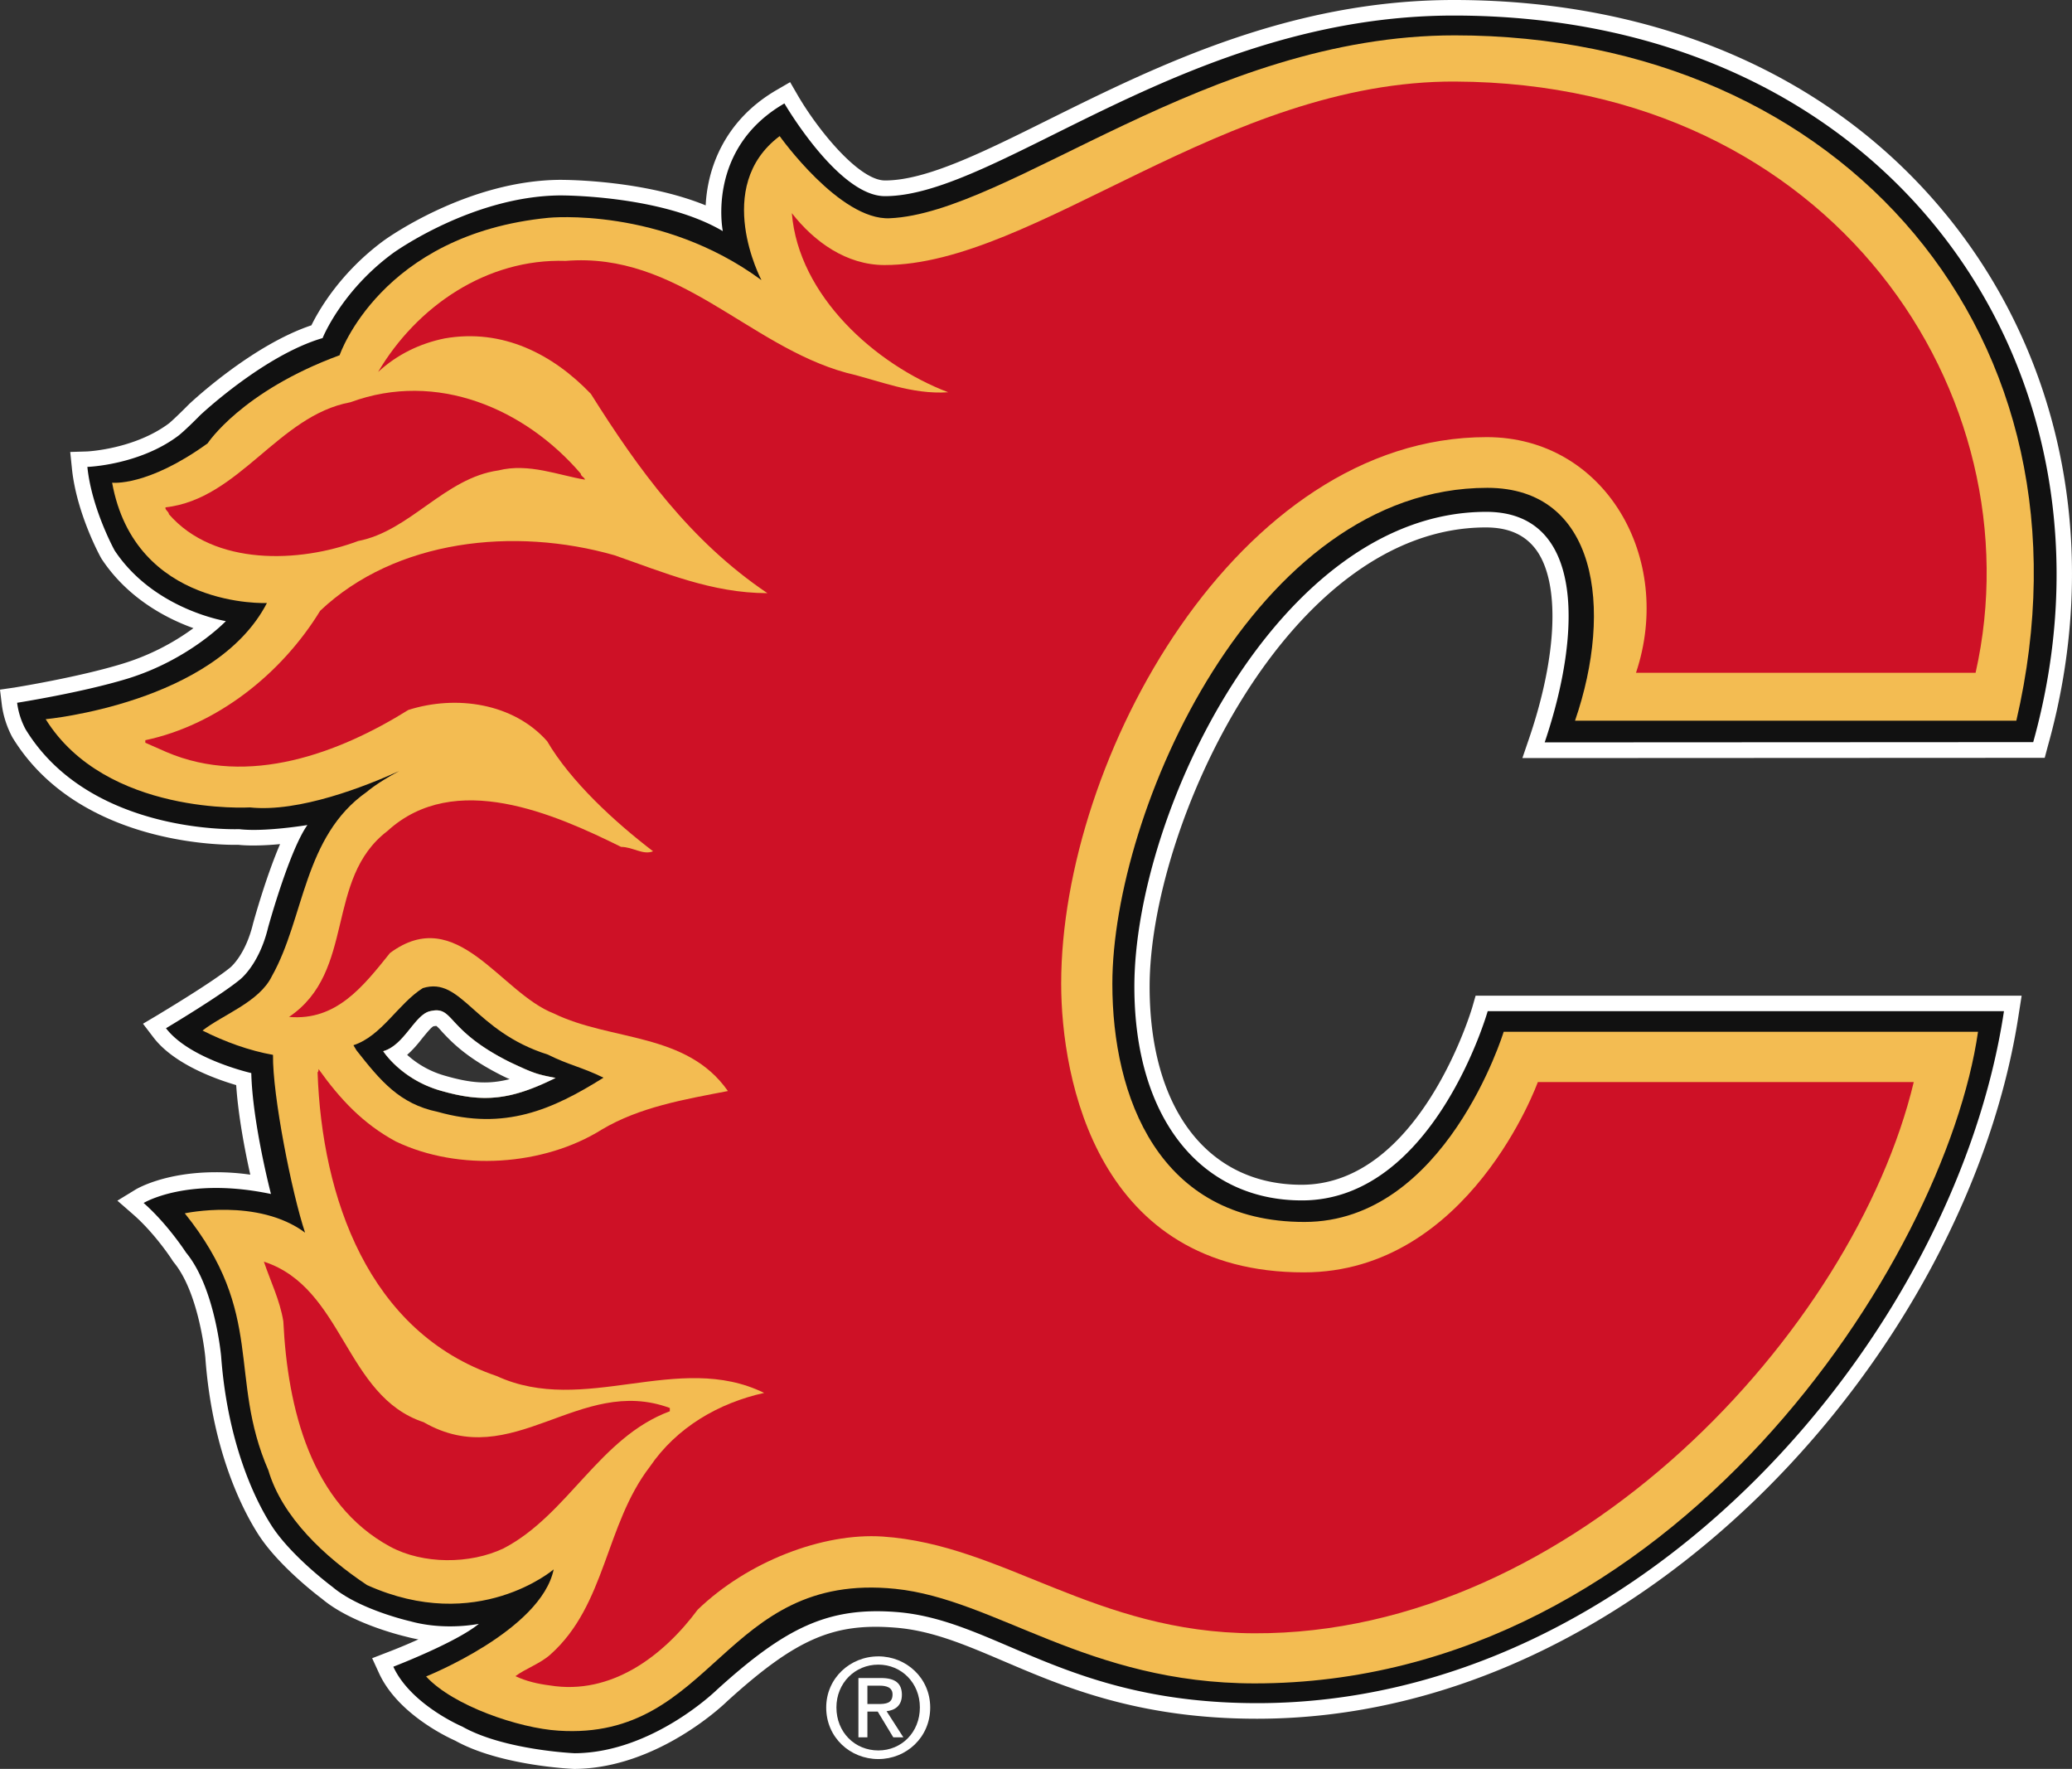 <svg xmlns="http://www.w3.org/2000/svg" viewBox="0 0 249.478 212.944"><rect x="0" y="0" width="249.478" height="212.944" fill="#333333" stroke="none"/><title>Calgary Flames light logo</title><g fill="#FFF"><path d="M105.755 199.397c-3.394 0-6.276 2.62-6.276 6.16 0 3.598 2.88 6.202 6.275 6.202 3.365 0 6.247-2.605 6.247-6.204 0-3.555-2.882-6.16-6.247-6.16zm0 11.323c-2.823 0-5.047-2.18-5.047-5.18 0-2.925 2.224-5.15 5.047-5.15 2.794 0 5.003 2.21 5.003 5.15 0 3-2.21 5.18-5.003 5.18z"/><path d="M108.593 204.035c0-1.42-.834-2.033-2.516-2.033h-2.72v7.14h1.082v-3.102h1.242l1.873 3.1h1.214l-2.02-3.144c1.04-.118 1.843-.688 1.843-1.96zm-4.154 1.097v-2.21h1.477c.746 0 1.55.177 1.55 1.054 0 1.083-.818 1.156-1.74 1.156h-1.288z"/></g><path d="M235.854 27.78C222.248 9.847 200.654 0 175.054 0c-19.808 0-35.9 8.002-48.847 14.424-7.885 3.92-14.688 7.3-19.647 7.3-3.116 0-8.002-5.97-10.475-10.197l-.95-1.638-1.61.935c-6.408 3.716-8.353 9.582-8.558 13.898-7.285-2.97-16.34-3.072-17.54-3.072-11.09.074-20.76 6.98-21.184 7.286-5.223 3.833-7.84 8.368-8.748 10.226-7.154 2.4-14.337 9.13-14.688 9.45-1.712 1.727-2.428 2.327-2.428 2.327-4.17 3.144-9.876 3.408-9.92 3.408l-2.004.06.205 1.99c.542 5.34 3.366 10.56 3.585 10.898 3.145 4.755 7.827 7.168 11.045 8.324a28.498 28.498 0 0 1-8.514 4.272C9.45 81.53 1.858 82.745 1.786 82.76L0 83.02l.22 1.8c.262 2.136 1.17 3.745 1.286 3.965 7.52 12.29 23.612 12.918 26.772 12.918h.454c1.375.146 3.335.073 4.99-.088-1.654 3.848-3.044 8.807-3.25 9.553-.906 3.774-2.676 5.252-2.793 5.34-2.27 1.843-8.603 5.618-8.662 5.662l-1.8 1.068 1.274 1.668c2.458 3.204 7.46 4.99 9.948 5.72.25 3.774 1.083 8.046 1.697 10.782a28.845 28.845 0 0 0-4.14-.293c-6.203 0-9.538 2.004-9.685 2.092l-2.18 1.33 1.916 1.67c2.677 2.34 4.74 5.543 4.755 5.587l.132.176c3.072 3.73 3.79 11.41 3.79 11.47.862 11.76 4.827 18.9 6.48 21.43 2.56 3.878 7.46 7.52 7.563 7.594 3.6 3.043 9.92 4.506 10.094 4.55.497.132.995.25 1.52.336a69.2 69.2 0 0 1-3.715 1.55l-1.858.718.833 1.814c2.253 4.9 8.266 7.71 9.158 8.105 5.37 3 13.943 3.394 14.308 3.41h.088c10.036-.09 18.067-7.857 18.345-8.135 8.34-7.578 12.846-9.45 20.19-8.88 4.446.336 8.47 2.063 13.107 4.038 7.227 3.087 16.195 6.934 30.502 6.934 46.564 0 85.697-44.75 91.74-84.908l.335-2.136H177.67l-.394 1.375c-.06.205-6.305 21.388-20.57 21.388-11.278 0-18.286-9.13-18.286-23.846 0-19.413 16.692-55.284 40.48-55.284 2.78 0 4.768.907 6.1 2.75 2.837 3.965 2.515 12.596-.85 22.53l-.85 2.486 62.892-.03.366-1.375c6.266-22.268 2.33-44.885-10.704-62.074zM52.958 131.27c-4.696-1.362-6.817-4.726-6.817-4.726 2.546-.717 3.79-4.39 5.633-4.813 2.955-.7 1.77 2.21 9.626 6.13 2.88 1.362 3.276 1.48 5.5 1.903-5.442 2.69-8.72 3.027-13.942 1.506z" fill="#FFF"/><path d="M244.807 89.34c12.318-44.15-16.663-87.467-69.767-87.467-32.01 0-54.86 21.74-68.494 21.74-5.603 0-12.098-11.163-12.098-11.163-9.45 5.457-7.417 15.375-7.417 15.375-7.416-4.374-19.588-4.3-19.588-4.3-10.62.087-20.086 6.92-20.086 6.92-6.26 4.578-8.514 10.254-8.514 10.254-7.066 2.062-14.717 9.26-14.717 9.26-1.873 1.9-2.62 2.47-2.62 2.47C16.782 56 10.52 56.206 10.52 56.206c.51 5.032 3.276 10.05 3.276 10.05 4.725 7.14 13.4 8.514 13.4 8.514s-4.418 4.65-11.864 6.933C9.817 83.385 2.062 84.6 2.062 84.6a9.163 9.163 0 0 0 1.025 3.204c7.797 12.742 25.704 12.01 25.704 12.01 3.06.367 8.223-.496 8.223-.496-2.18 3.058-4.725 12.303-4.725 12.303-1.097 4.58-3.423 6.32-3.423 6.32-2.4 1.976-8.88 5.838-8.88 5.838 2.838 3.716 10.27 5.398 10.27 5.398.146 6.042 2.37 14.556 2.37 14.556-10.08-2.12-15.332 1.083-15.332 1.083 2.91 2.56 5.106 5.97 5.106 5.97 3.495 4.212 4.227 12.507 4.227 12.507.73 9.904 3.79 16.882 6.174 20.525 2.415 3.643 7.228 7.212 7.228 7.212 3.262 2.764 9.377 4.14 9.377 4.14 4.228 1.17 8.25.306 8.25.306-2.72 2.253-10.298 5.164-10.298 5.164 2.12 4.594 8.31 7.212 8.31 7.212 5.017 2.838 13.53 3.204 13.53 3.204 9.393-.06 17.117-7.637 17.117-7.637 8.266-7.506 13.4-9.993 21.593-9.364 12.01.922 20.423 10.972 43.464 10.972 46.537 0 84.076-44.532 89.913-83.3h-62.16s-6.48 22.78-22.368 22.78c-12.113 0-20.174-9.817-20.174-25.734 0-20.817 17.366-57.157 42.367-57.157 11.703 0 11.63 14.176 7.037 27.752l58.823-.03zm-191.85 41.93c-4.695-1.362-6.816-4.726-6.816-4.726 2.546-.717 3.79-4.39 5.633-4.813 2.955-.7 1.77 2.21 9.626 6.13 2.88 1.362 3.276 1.48 5.5 1.903-5.442 2.69-8.72 3.027-13.942 1.506z" fill="#111"/><path d="M242.773 86.766c10.767-46.258-20.95-82.51-67.617-82.51-29.77 0-53.63 21.39-68.026 22.018-6.027.278-13.254-9.89-13.254-9.89-8.15 6.116-2.194 17.337-2.194 17.337-12.07-8.88-25.63-7.504-25.63-7.504-20.233 1.975-25.163 16.546-25.163 16.546C29.082 47.107 25 53.368 25 53.368c-7.27 5.252-11.5 4.74-11.5 4.74 2.766 15.214 18.64 14.483 18.64 14.483C25.88 84.676 5.5 86.578 5.5 86.578c7.27 11.66 24.59 10.62 24.59 10.62 5.94.63 13.987-2.574 17.966-4.373-2.648 1.404-3.89 2.502-3.89 2.502-7.652 5.37-7.49 15.185-11.426 22.178-1.52 3.13-5.91 4.637-8.353 6.554 2.632 1.33 5.63 2.428 8.484 2.926-.073 4.872 2.282 16.692 3.862 21.403-5.676-4.228-14.483-2.326-14.483-2.326 9.758 12.143 5.164 19.663 10.065 30.942 1.653 5.603 6.744 10.4 11.88 13.81 13.282 5.983 22.47-1.887 22.47-1.887-1.52 7.36-15.36 12.888-15.36 12.888 3.247 3.54 11.19 6.232 15.945 6.525 18.77 1.23 19.75-19.194 40.552-17.072 12.07 1.243 23.13 11.382 43.273 11.382 50.383 0 83.138-50.998 87.088-78.442H181.05s-7.004 22.892-23.99 22.892c-17.57 0-23.128-15.082-23.128-28.658 0-20.67 17.146-59.717 45.146-59.717 13.196 0 15.23 14.483 10.562 28.03h53.134v.01zM52.958 131.27c-4.696-1.362-6.817-4.726-6.817-4.726 2.546-.717 3.79-4.39 5.633-4.813 2.955-.7 1.77 2.21 9.626 6.13 2.88 1.362 3.276 1.48 5.5 1.903-5.442 2.69-8.72 3.027-13.942 1.506z" fill="#F3BC52"/><g fill="#CE1126"><path d="M43.113 65.13c6.26-1.2 10.416-7.593 16.897-8.5 3.643-.922 7.285.6 10.43 1.112-.1-.322-.51-.41-.51-.717-6.687-7.797-17.307-12.45-27.738-8.602-8.704 1.61-13.357 11.645-22.266 12.654-.088.307.41.512.41.82 5.455 6.276 15.77 5.866 22.777 3.233zM80.65 169.89v-.395c-10.927-4.038-18.915 7.885-29.638 1.712-9.51-3.13-9.61-16.195-19.238-19.325.82 2.428 1.93 4.652 2.34 7.183.513 10.533 3.35 21.973 12.86 27.123 3.95 2.136 9.61 2.136 13.664.205 7.77-4.053 11.528-13.358 20.013-16.503z"/><path d="M175.244 9.816c-27.78-.132-50.66 22.09-68.743 22.09-4.578 0-8.47-2.794-11.16-6.247.804 9.918 10.02 18.212 18.827 21.563-4.462.293-8.31-1.42-12.245-2.34-11.85-3.25-20.262-14.586-33.823-13.475-9.51-.307-17.922 5.486-22.574 13.37 2.326-2.135 5.062-3.437 8.002-4.037 6.993-1.228 13.05 1.903 17.614 6.672 5.662 8.997 11.938 17.716 21.256 23.992-6.686 0-12.552-2.53-18.418-4.564-12.055-3.438-26.333-1.916-35.432 6.686-4.652 7.607-12.45 13.766-21.052 15.58v.307l2.53 1.112c9.92 4.257 20.862.102 29.143-5.062 5.763-1.83 12.653-.82 16.706 3.76 2.838 4.842 8.105 9.7 12.757 13.254-1.214.497-2.428-.527-3.848-.527-7.988-3.95-20.042-9.304-28.132-1.916-7.593 5.78-3.745 16.91-11.85 22.383 5.676.497 8.91-3.643 12.157-7.695 8.09-5.983 13.254 4.77 19.735 7.285 6.876 3.35 15.99 2.238 20.95 9.333-5.268 1.01-10.637 1.93-15.186 4.637-6.994 4.374-17.205 5.076-24.798 1.434-3.95-2.135-6.686-5.06-9.304-8.718 0 .117 0 .307-.117.395.513 14.98 6.072 31.307 21.565 36.56 10.533 4.856 21.856-3.044 32.2 2.032-5.472 1.213-10.534 4.14-13.767 8.894-5.37 6.993-5.267 16.604-11.938 22.573-1.214 1.112-3.043 1.726-4.242 2.633 1.302.6 2.633.922 4.14 1.112 7.388 1.214 13.664-3.54 17.804-9.114 5.983-5.78 15.054-9.29 22.28-8.807 14.585.98 25.47 11.573 44.722 11.646 38.358.16 72.24-36.398 79.422-66.358h-45.263s-8.236 22.91-28.176 22.91c-24.855 0-29.215-23.232-29.215-34.76 0-27.08 21.227-65.788 51.232-65.788 14.234 0 22.602 14.542 17.98 28.366h40.888c7.505-33.338-17.116-70.965-62.628-71.17z"/></g><path d="M42.922 126.44c2.882 3.658 5.18 6.453 9.772 7.403 8.075 2.282 13.81-.25 19.97-4.11-2.634-1.288-4.156-1.508-6.7-2.78-8.925-2.81-10.373-9.452-15.055-8.003-2.97 1.873-4.946 5.764-8.354 6.876l.366.615zm18.463 1.42c2.882 1.36 3.277 1.478 5.5 1.902-5.426 2.692-8.703 3.028-13.926 1.507-4.697-1.362-6.818-4.726-6.818-4.726 2.545-.717 3.79-4.39 5.632-4.813 2.954-.702 1.755 2.21 9.61 6.13z" fill="#111"/><path d="M46.14 126.543s2.137 3.35 6.818 4.725c5.223 1.52 8.5 1.185 13.942-1.507-2.224-.423-2.62-.54-5.5-1.9-7.872-3.922-6.672-6.833-9.627-6.13-1.843.425-3.087 4.097-5.632 4.813zm6.057-3a3.74 3.74 0 0 1 .336-.043c.146.102.454.424.702.717 1.097 1.17 2.926 3.145 7.36 5.34.277.132.54.263.774.35-2.546.645-4.638.513-7.886-.438a11.31 11.31 0 0 1-4.462-2.488c.73-.63 1.317-1.346 1.83-2.004.438-.527 1.067-1.317 1.345-1.434z" fill="#FFF"/></svg>